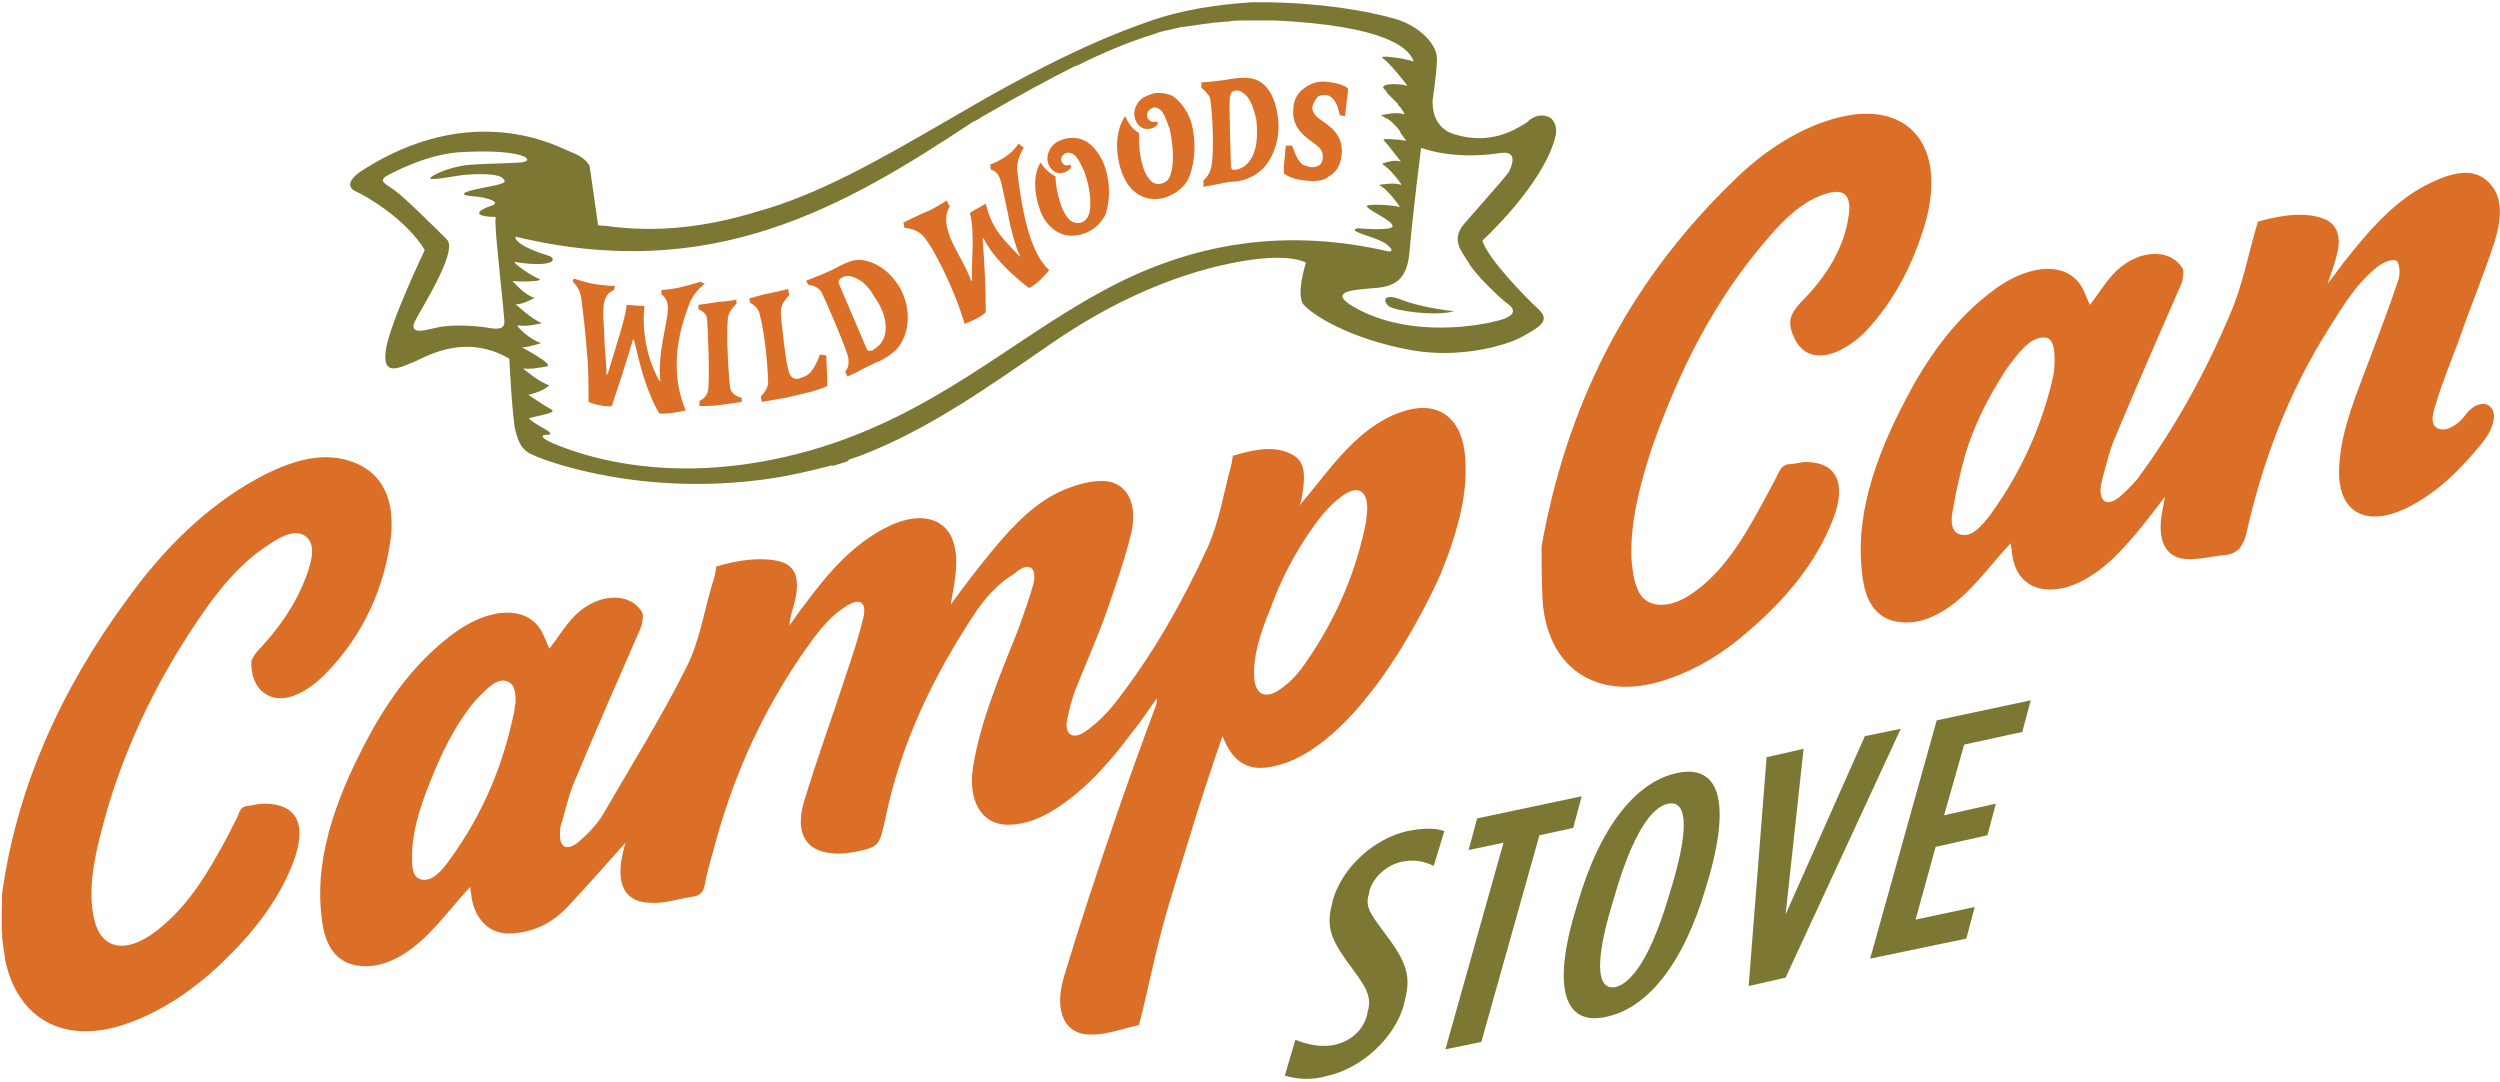 <svg width="610px" height="264px" viewBox="0 0 610 264" version="1.1" xmlns="http://www.w3.org/2000/svg" xmlns:xlink="http://www.w3.org/1999/xlink">
    <!-- Generator: Sketch 49.3 (51167) - http://www.bohemiancoding.com/sketch -->
    <desc>Created with Sketch.</desc>
    <defs></defs>
    <g id="Page-1" stroke="none" stroke-width="1" fill="none" fill-rule="evenodd">
        <g id="Camp-Can-Desktop" transform="translate(-414, -72)" fill-rule="nonzero">
            <g id="Camp-Can-Logo" transform="translate(414, 72)">
                <g id="Layer_1">
                    <g id="Group">
                        <g id="Stove" transform="translate(313.45, 170.873)" fill="#7C7834">
                            <path d="M0.042,91.592 L2.62,82.845 C5.971,84.131 8.807,84.646 11.901,84.131 C15.768,83.359 19.12,80.786 20.151,76.67 L20.151,76.413 C21.182,73.068 20.666,71.01 16.799,65.864 C11.643,58.917 9.839,55.83 11.643,49.398 L11.643,49.141 C13.963,40.65 21.955,33.704 29.947,31.903 C34.072,31.131 36.65,31.131 38.971,31.903 L36.393,40.393 C33.557,39.107 31.494,38.85 28.658,39.364 C25.049,40.136 21.698,42.966 20.666,46.568 L20.666,46.825 C19.635,50.17 20.409,51.456 24.276,56.602 C29.947,64.063 30.979,67.408 29.174,73.84 L29.174,74.097 C26.854,82.587 18.604,89.791 10.612,91.592 C6.229,92.879 2.878,92.364 0.042,91.592 Z" id="Shape"></path>
                            <polygon id="Shape" points="53.408 34.733 44.9 36.534 46.963 28.816 72.485 23.413 70.423 31.131 62.173 32.932 47.994 83.359 39.228 85.16"></polygon>
                            <path d="M70.681,52.228 L71.454,49.655 C77.126,30.102 86.149,19.811 95.688,17.752 C105.227,15.694 109.094,23.155 103.68,42.709 L102.906,45.282 C97.235,64.835 88.212,75.126 78.673,77.184 C69.134,79.5 65.009,71.782 70.681,52.228 Z M93.883,47.34 L94.657,44.767 C99.039,29.845 97.75,24.442 93.625,25.214 C89.501,25.985 84.86,32.675 80.477,47.854 L79.704,50.427 C75.321,65.35 76.61,70.752 80.735,69.981 C84.86,68.951 89.501,62.262 93.883,47.34 Z" id="Shape"></path>
                            <polygon id="Shape" points="117.601 13.893 126.625 11.835 122.242 52.228 141.577 8.748 150.343 6.947 122.242 67.665 113.219 69.723"></polygon>
                            <polygon id="Shape" points="159.108 4.888 182.053 -2.84217094e-14 179.99 7.718 165.811 10.806 160.913 28.044 173.545 25.214 171.483 32.932 158.85 35.762 153.952 53.515 168.389 50.427 166.327 58.146 142.866 63.034"></polygon>
                        </g>
                        <path d="M469.722,54.582 C475.136,35.8 465.855,24.48 448.84,28.596 C439.559,30.912 430.536,36.572 422.802,44.29 C396.248,70.019 382.068,100.121 376.139,133.31 C376.139,137.941 376.139,142.315 376.397,146.688 C377.686,163.926 390.834,171.645 407.591,165.47 C414.294,163.155 420.481,159.295 426.153,154.407 C435.176,146.688 442.911,137.941 447.293,126.621 C450.645,117.873 448.067,112.727 440.59,112.727 C439.301,112.727 438.012,113.242 436.723,113.242 C435.176,113.242 434.403,114.271 433.63,116.072 C431.051,120.96 428.473,125.849 425.638,130.48 C422.028,136.397 417.646,141.8 411.974,145.402 C406.56,148.747 401.404,148.232 399.599,143.858 C398.568,141.543 398.31,138.97 398.052,136.14 C397.795,127.392 400.115,118.13 403.208,108.868 C409.654,90.601 418.161,73.363 431.309,58.184 C435.434,53.295 440.332,48.664 446.004,47.121 C449.871,46.091 451.676,47.635 451.16,52.009 C450.129,60.499 445.489,67.703 439.301,73.878 C436.465,76.965 436.465,78.766 437.239,81.082 C437.754,82.368 438.27,83.655 439.043,84.426 C442.395,88.543 448.84,86.999 455.027,81.082 C462.504,73.106 466.886,64.101 469.722,54.582 Z M64.967,196.087 C63.678,196.087 62.131,196.344 60.842,196.601 C59.295,196.601 58.522,197.373 58.006,199.174 C56.459,202.261 54.913,205.349 53.108,208.436 C48.983,215.897 44.085,222.844 37.382,227.732 C30.163,232.878 24.492,231.334 22.945,224.13 C21.398,217.184 22.945,209.465 25.007,201.747 C29.648,183.994 37.64,167.014 48.468,151.062 C53.366,143.858 58.78,137.169 65.741,132.795 C68.834,130.737 72.186,128.936 74.764,130.994 C77.084,133.053 76.053,136.912 74.764,140.514 C72.186,147.46 68.061,153.378 62.905,158.781 C62.389,159.295 61.616,160.582 61.358,161.096 C60.842,168.3 66.256,172.417 72.701,169.329 C75.022,168.3 77.342,166.499 79.404,164.441 C88.943,154.664 93.841,143.087 95.388,130.994 C96.419,121.218 92.81,114.786 85.334,112.47 C78.373,110.155 70.639,112.47 62.647,116.844 C50.53,123.533 40.218,133.567 31.452,145.659 C14.695,168.3 4.125,192.227 0.516,217.955 C0.516,221.043 0.258,224.388 0.516,227.732 C0.516,230.048 1.031,232.106 1.289,234.422 C4.383,248.572 15.468,254.747 29.905,250.116 C38.671,247.286 46.921,241.883 54.397,234.679 C61.616,227.732 67.803,220.014 71.412,210.752 C75.022,201.489 72.701,196.344 64.967,196.087 Z M605.844,107.839 C600.43,114.528 594.5,120.446 587.024,124.048 C576.712,128.936 570.009,124.562 570.782,113.499 C571.298,104.494 575.165,95.747 578.516,86.742 C580.837,80.567 583.157,74.392 585.219,68.218 C585.735,66.674 585.477,64.101 584.704,63.587 C583.673,63.072 581.352,64.101 580.063,65.13 C575.165,68.989 571.814,74.392 568.462,79.795 C558.15,96.004 551.962,112.985 548.095,130.222 C547.322,133.31 546.033,134.854 543.455,135.368 C540.103,135.625 536.494,136.655 533.143,136.397 C528.244,135.883 526.44,131.766 527.471,125.334 C527.729,124.048 527.986,122.761 528.244,121.218 C524.893,125.591 521.799,129.708 518.448,133.31 C514.323,137.941 509.424,141.8 504.011,143.344 C496.792,145.145 491.636,142.057 490.862,134.596 C490.862,133.824 490.605,133.053 490.605,132.538 C486.995,136.397 483.902,140.514 480.292,144.116 C475.394,149.004 469.722,152.349 464.051,151.834 C457.09,151.32 454.77,145.659 454.254,138.97 C452.707,124.048 458.637,108.868 466.886,93.946 C472.3,84.426 478.746,76.193 487.511,70.019 C495.761,64.358 504.011,64.101 507.62,69.504 C508.651,71.048 509.167,72.849 509.94,74.392 C511.745,72.077 513.292,69.504 515.354,67.188 C521.026,60.756 529.533,60.242 532.627,65.645 C532.885,66.417 532.627,67.96 532.369,68.989 C526.955,81.339 521.541,93.688 516.385,106.038 C514.838,109.383 514.065,112.985 513.034,116.587 C512.776,117.616 512.518,118.902 512.518,119.931 C512.776,122.761 514.323,123.276 516.901,121.475 C518.448,120.188 520.252,118.388 521.541,116.844 C530.822,104.237 538.299,90.601 544.228,76.451 C547.322,69.247 548.611,61.786 550.931,54.067 C556.603,52.523 562.532,51.494 567.431,53.553 C570.267,54.839 571.298,57.926 570.267,61.786 C569.751,64.101 568.978,66.159 567.946,69.247 C570.009,66.674 571.298,64.616 572.845,62.815 C578.774,55.354 584.962,48.407 593.211,44.548 C599.141,41.718 604.555,40.688 608.164,45.577 C610.742,48.922 610.227,54.067 608.68,58.955 C606.102,66.931 602.75,74.907 599.914,83.14 C598.11,88.028 596.047,92.917 594.5,98.062 C593.727,100.378 592.696,103.465 594.758,104.494 C596.821,105.523 599.657,103.722 601.461,101.407 C605.586,95.489 612.289,99.349 605.844,107.839 Z M499.112,82.368 C496.276,82.111 493.956,84.426 491.894,86.999 C490.862,88.286 489.831,89.572 489.058,90.858 C484.933,97.29 481.581,103.98 479.519,110.926 C478.23,115.557 477.199,120.188 476.425,124.82 C475.91,127.392 476.168,130.222 478.746,130.48 C481.324,130.994 483.644,128.164 485.449,125.849 C493.956,114.271 498.854,101.922 501.175,90.858 C501.69,84.941 500.917,82.625 499.112,82.368 Z M237.955,149.519 C227.385,165.47 219.651,181.936 216.041,199.688 C214.495,206.635 214.495,206.635 208.307,207.922 C206.503,208.179 204.698,208.436 202.893,208.179 C196.706,207.664 193.87,203.29 196.19,195.572 C199.284,185.281 203.151,174.732 206.503,164.441 C208.049,159.81 209.596,155.179 210.627,150.805 C211.659,146.688 209.596,145.659 205.987,148.232 C201.604,151.062 198.511,155.693 195.417,160.067 C185.105,175.247 178.402,190.941 174.019,207.664 C173.246,210.494 172.472,213.067 171.957,215.897 C171.699,217.441 170.925,218.47 169.378,218.727 C165.769,219.242 162.16,220.528 158.808,220.271 C152.621,220.271 150.301,215.897 151.848,208.693 C152.105,207.407 152.363,206.378 152.621,205.606 C147.981,210.752 143.34,216.155 138.442,221.3 C134.575,225.417 129.934,227.475 125.036,227.732 C119.622,228.247 115.755,224.388 114.981,218.47 C114.981,217.698 114.724,216.926 114.724,216.412 C111.114,220.271 108.021,224.388 104.411,227.989 C99.513,232.878 93.841,236.222 88.17,235.708 C81.209,235.193 78.889,229.533 78.373,222.844 C76.826,207.922 82.756,192.742 91.005,177.82 C96.419,168.3 102.865,160.067 111.63,153.892 C119.88,148.232 128.13,147.975 131.739,153.378 C132.77,154.922 133.286,156.722 134.059,158.266 C135.864,155.951 137.411,153.378 139.473,151.062 C145.145,144.63 153.652,144.116 156.746,149.519 C157.004,150.29 156.746,151.834 156.488,152.863 C151.074,165.213 145.66,177.562 140.504,189.912 C138.957,193.256 138.184,196.858 137.153,200.46 C136.637,201.489 136.637,202.776 136.637,203.805 C136.637,206.892 138.442,207.664 141.278,205.349 C143.598,203.29 145.918,200.975 147.465,198.145 C154.168,186.567 161.386,174.989 167.316,163.155 C170.668,156.722 171.699,149.519 173.761,142.572 C174.277,141.286 174.535,139.742 174.792,138.198 C180.206,136.655 185.362,135.883 190.003,136.912 C194.386,137.941 195.417,141.543 193.612,147.975 C193.097,149.519 192.839,150.805 192.581,152.606 C193.87,151.062 194.901,149.261 196.19,147.718 C201.862,139.999 208.049,132.795 216.299,128.679 C223.26,125.077 229.447,125.849 232.025,130.737 C234.088,135.111 233.314,140.256 232.283,145.659 C232.283,146.174 232.025,146.688 232.025,147.203 L232.025,147.46 C235.377,142.829 238.728,138.455 242.338,134.082 C247.494,127.907 252.908,122.247 259.868,119.417 C262.962,118.13 266.056,117.358 268.892,117.358 C274.563,117.358 277.657,122.247 276.11,129.708 C274.563,136.14 272.243,142.829 269.923,149.519 C267.603,155.951 264.767,162.383 262.189,168.815 C261.415,171.13 260.9,173.188 260.384,175.504 C259.611,179.363 261.931,180.65 265.024,178.334 C267.603,176.533 269.923,174.218 271.985,171.645 C281.266,159.81 288.485,146.946 294.672,133.567 C297.508,127.135 298.539,120.446 300.344,113.756 C300.602,112.985 300.602,112.213 300.859,111.184 C306.016,109.64 311.172,108.611 315.297,110.926 C318.906,112.727 318.39,117.101 317.617,121.475 C317.617,121.989 317.359,122.504 317.101,123.276 C320.711,119.159 323.804,114.786 327.414,110.926 C331.538,106.295 336.437,102.436 341.593,100.635 C350.1,97.548 356.03,101.15 357.319,109.897 C358.608,119.417 355.772,129.451 351.647,139.742 C350.1,143.344 334.374,178.334 314.008,186.053 C307.82,188.111 301.891,188.883 298.281,179.621 C295.446,187.854 292.868,195.572 290.547,203.29 C288.227,211.009 285.649,218.727 283.586,226.446 C281.524,234.164 279.977,242.14 277.915,250.116 C274.305,250.888 270.181,252.431 266.571,252.431 C259.868,252.688 257.032,247.028 259.611,238.281 C263.478,225.417 267.86,212.295 272.243,199.431 C275.337,190.426 278.688,181.164 282.04,172.159 C282.297,171.645 282.297,171.13 282.297,170.358 C280.235,173.188 278.43,176.019 276.11,178.849 C270.954,185.795 265.282,192.227 258.322,196.858 C254.197,199.688 250.072,201.232 245.947,201.232 C239.244,201.232 236.15,195.057 237.439,187.082 C239.244,175.761 244.142,164.441 248.525,153.378 C249.814,149.776 251.103,146.174 252.134,142.572 C253.165,138.198 250.845,136.912 247.494,139.999 C243.884,142.057 240.533,145.659 237.955,149.519 Z M306.016,165.213 C306.273,169.844 309.109,170.873 313.234,167.528 C315.297,165.985 317.101,163.926 318.648,161.611 C326.124,150.805 331.023,139.227 333.343,127.135 C333.343,126.106 333.601,125.077 333.601,124.048 C333.601,119.417 331.023,118.13 326.898,121.475 C324.578,123.276 322.515,125.591 320.711,128.164 C316.07,134.596 312.461,141.543 309.883,148.747 C307.562,154.407 305.758,159.81 306.016,165.213 Z M123.747,166.242 C121.684,165.47 119.622,167.271 117.817,169.072 C117.302,169.587 116.528,170.358 116.013,170.873 C110.857,177.048 107.505,184.252 104.669,191.455 C102.349,197.373 100.544,203.033 100.544,208.951 C100.544,211.523 100.544,214.096 102.865,214.611 C105.443,215.125 107.763,212.553 109.568,209.98 C118.075,198.402 122.973,186.053 125.551,173.188 C125.551,172.674 125.551,172.159 125.809,171.645 C125.809,169.329 125.809,167.014 123.747,166.242 Z" id="Camp_Can" fill="#DC6F27"></path>
                        <g id="Wild_Woods" transform="translate(85.076, 0)">
                            <path d="M256.775,73.106 C261.931,75.164 269.665,75.936 269.665,75.936 C265.54,77.222 255.228,75.936 253.681,74.65 C252.134,73.106 252.908,71.562 256.775,73.106 Z M293.383,28.854 C294.414,29.883 294.93,31.426 294.414,33.485 C291.321,45.32 276.626,58.698 276.626,58.698 C277.915,63.072 287.196,72.591 290.289,75.422 C293.383,78.252 290.547,79.795 286.422,82.111 C282.297,84.426 270.954,87.514 259.353,85.455 C243.884,82.625 235.119,76.708 233.057,74.392 C230.994,72.077 233.572,64.101 233.572,64.101 C233.572,64.101 230.221,61.786 218.877,63.587 C207.534,65.388 190.519,70.533 170.925,84.169 C154.941,95.232 141.278,104.752 125.551,110.926 L125.551,110.926 C124.262,111.441 123.231,111.698 121.942,112.213 C121.942,112.213 121.942,112.213 121.942,112.47 C120.653,112.985 119.364,113.242 118.075,113.756 L118.075,113.499 C113.177,114.786 107.763,116.072 102.349,116.844 C71.928,121.218 48.725,112.727 45.374,111.184 C42.022,109.897 41.507,107.839 40.733,105.266 C39.96,102.693 39.186,87.514 39.186,87.514 C28.616,81.339 19.335,86.742 15.984,88.286 C12.632,89.572 8.25,92.145 9.023,85.713 C9.797,79.281 18.562,61.014 18.562,61.014 C13.922,53.295 3.867,47.635 2.062,46.863 C0.258,46.091 -1.031,44.548 3.094,41.718 C30.163,24.222 51.046,35.8 53.624,36.829 C55.686,37.601 57.749,38.63 58.78,40.431 L60.327,51.237 L60.327,51.237 C60.584,53.295 60.842,54.839 60.842,54.839 C60.842,54.839 60.584,55.096 62.647,55.096 C75.279,56.897 87.396,55.354 99.255,51.752 C114.466,47.635 129.676,38.888 145.66,29.625 L155.457,23.965 C167.832,17.019 180.722,10.329 194.643,5.441 C203.151,2.354 212.174,1.067 220.424,0.553 C240.017,0.295 254.712,4.155 257.032,5.184 C262.189,7.242 265.798,11.358 265.54,14.703 C265.54,16.247 265.024,20.878 264.509,24.222 C264.509,24.222 263.735,30.912 269.665,32.713 C278.43,35.543 284.618,31.684 287.454,29.883 C290.547,26.795 293.383,28.854 293.383,28.854 Z M20.367,43.004 C22.429,41.718 26.296,40.431 29.905,40.174 C33.515,39.917 37.64,39.917 41.765,39.659 C45.889,39.402 43.569,36.315 28.101,37.087 C20.367,37.344 13.148,40.946 10.054,42.489 C6.961,44.033 8.508,44.548 11.086,46.349 C13.664,48.15 21.398,55.868 23.976,58.441 C26.554,61.014 19.078,73.106 16.5,77.737 C13.922,82.368 19.335,80.31 22.171,79.795 C25.007,79.281 29.905,79.281 34.546,80.053 C38.929,80.824 37.897,78.252 37.897,77.222 C37.897,76.193 35.835,57.669 35.835,54.839 C35.577,52.009 36.866,53.295 33.515,52.781 C30.163,52.266 32.484,50.98 34.804,50.208 C37.382,49.436 34.03,48.15 30.421,47.892 C26.812,47.635 27.327,46.863 32.741,45.834 C38.155,44.805 38.671,44.548 37.64,43.519 C36.866,42.489 32.226,42.232 27.585,42.747 C22.429,43.519 18.562,44.29 20.367,43.004 Z M253.681,61.345 C253.681,61.345 255.743,61.602 253.165,59.544 C250.845,57.743 243.111,56.456 246.205,55.684 C246.205,55.684 254.712,56.456 254.712,55.17 C254.712,53.883 249.814,51.825 248.525,50.539 C247.236,49.51 255.228,50.024 256.517,50.539 C256.517,50.539 253.681,46.165 251.361,45.136 C251.361,45.136 255.228,44.364 256.775,45.136 C256.775,45.136 256.775,45.136 256.775,44.879 C256.259,44.107 254.197,41.277 252.134,39.99 C252.134,39.99 254.97,38.704 256.775,39.476 C256.775,39.476 253.423,35.102 252.65,34.33 C251.619,33.558 256.259,34.073 258.064,34.33 L257.29,33.301 C257.29,33.301 257.29,33.044 257.032,33.044 L257.032,33.044 C257.032,33.044 257.032,32.786 256.775,32.786 C256.775,32.786 256.775,32.786 256.775,32.529 L256.775,32.529 C256.775,32.529 256.517,32.272 256.517,32.015 L256.517,32.015 L256.517,32.015 C256.001,31.243 255.228,30.471 254.454,29.699 L254.454,29.699 L254.454,29.699 C254.197,29.442 253.681,29.184 253.423,28.927 C253.423,28.927 253.423,28.927 253.165,28.927 C252.908,28.67 252.392,28.413 251.876,28.155 C251.876,28.155 255.486,27.126 257.548,27.898 C257.548,27.898 257.548,27.898 257.548,27.641 C257.548,27.641 257.29,27.383 257.29,27.126 C257.29,27.126 257.29,27.126 257.032,26.869 C257.032,26.612 256.775,26.612 256.775,26.354 C256.775,26.354 256.775,26.354 256.517,26.097 C256.259,25.84 256.001,25.583 256.001,25.325 L256.001,25.325 C255.743,25.068 255.486,24.811 255.228,24.553 L254.97,24.296 C254.712,24.039 254.712,24.039 254.454,23.782 L254.197,23.524 C253.939,23.267 253.939,23.267 253.681,23.01 C253.423,22.752 253.165,22.495 253.165,22.238 C252.908,21.981 252.65,21.723 252.65,21.723 C251.361,20.437 255.743,20.18 258.322,20.951 L258.322,20.951 C258.064,20.437 253.939,15.291 252.392,14.262 C250.587,13.233 258.064,14.262 259.868,15.034 C258.837,11.689 252.908,6.286 226.096,5 L222.486,5 L222.486,5 L221.971,5 L221.971,5 L218.619,5 L218.619,5 L218.104,5 L218.104,5 C217.073,5 215.784,5 214.752,5.257 L214.752,5.257 L214.495,5.257 L214.495,5.257 C213.463,5.257 212.174,5.515 211.143,5.515 L211.143,5.515 L211.143,5.515 C209.854,5.772 208.823,5.772 207.534,6.029 C207.534,6.029 207.534,6.029 207.276,6.029 L207.276,6.029 C206.245,6.286 205.214,6.286 203.924,6.544 L203.924,6.544 L203.409,6.544 L203.409,6.544 C202.378,6.801 201.089,7.058 200.057,7.316 L200.057,7.316 L200.057,7.316 C198.768,7.573 197.737,7.83 196.448,8.345 L196.448,8.345 L196.448,8.345 C190.519,10.146 184.331,12.718 177.628,16.063 C177.628,16.063 177.628,16.063 177.37,16.063 L177.37,16.063 C170.668,19.408 163.191,23.524 154.684,28.413 L154.684,28.413 C153.91,28.927 153.137,29.442 152.363,29.699 C120.911,50.539 88.685,69.32 40.733,57.743 C40.733,57.743 39.702,59.544 48.725,62.374 C51.046,63.146 50.272,65.461 40.476,63.917 C39.96,63.917 43.569,66.748 45.889,67.777 C48.983,68.806 41.249,68.806 39.96,68.549 C39.96,68.549 43.054,72.15 45.374,72.665 C45.374,72.665 42.28,74.466 40.733,74.209 C40.733,74.209 44.858,78.068 47.178,78.84 C47.178,78.84 43.311,79.869 41.249,79.354 C41.249,79.354 41.249,79.354 41.249,79.612 C41.765,80.383 44.085,82.699 46.921,83.728 C46.921,83.728 43.827,84.757 42.28,84.757 C42.28,84.757 50.014,88.874 48.468,89.388 C46.921,89.646 44.6,90.16 42.538,89.903 C42.538,89.903 46.405,93.248 48.983,94.019 C48.983,94.019 47.436,95.563 43.827,96.335 C43.827,96.335 47.178,98.65 49.499,99.937 C51.303,100.966 43.311,101.738 44.085,102.252 C45.632,103.539 47.694,104.568 47.694,104.568 C49.499,105.597 49.757,106.112 48.21,106.112 C46.663,106.112 46.405,107.141 53.881,109.714 C61.358,112.286 82.24,118.461 112.403,109.971 C142.309,101.481 161.129,83.471 183.3,71.379 C205.987,58.772 229.189,55.684 253.681,61.345 Z M281.008,37.344 C269.149,39.145 261.673,36.057 261.673,36.057 C261.673,36.057 259.611,52.266 258.837,61.528 C258.064,70.79 252.392,70.019 247.494,70.533 C241.822,71.048 239.759,72.334 247.751,76.193 C262.189,82.883 279.462,78.766 282.04,77.737 C284.618,76.708 284.618,75.422 282.813,74.135 C281.008,72.849 274.563,66.674 273.274,64.101 C271.727,61.528 268.892,58.698 271.985,54.839 C275.079,51.237 281.782,43.776 283.071,41.975 C284.618,38.888 284.36,36.829 281.008,37.344 Z" id="Shape" fill="#7C7834"></path>
                            <g id="Group" transform="translate(54.139, 18.01)" fill="#DC6F27">
                                <path d="M60.842,68.475 C60.842,68.475 60.069,71.048 58.522,72.849 C57.491,73.878 56.975,73.878 55.686,74.392 C54.139,74.65 53.366,73.621 53.108,72.077 C52.592,70.79 51.303,59.985 51.303,57.926 C51.303,55.868 53.366,54.067 53.366,54.067 L53.108,52.523 C53.108,52.523 49.757,53.295 48.468,53.553 C46.921,53.81 43.569,54.839 43.569,54.839 L43.827,55.868 C43.827,55.868 45.889,56.897 46.147,58.698 C47.694,64.358 48.21,73.621 48.21,75.422 C48.21,76.965 46.405,78.766 46.405,78.766 L46.663,80.053 C46.663,80.053 51.046,79.281 52.592,79.023 C58.264,77.737 60.327,77.222 62.647,76.193 C62.647,73.621 62.389,68.732 62.389,68.732 L60.842,68.475 Z" id="Shape"></path>
                                <path d="M71.928,45.577 C69.865,45.062 68.061,45.577 64.709,47.378 C62.389,48.664 57.491,50.465 57.491,50.465 L58.006,51.494 C58.006,51.494 59.811,51.494 61.1,53.038 C61.616,53.81 67.545,67.446 67.803,69.504 C68.061,71.82 67.03,72.591 67.03,72.591 L67.545,73.878 C67.545,73.878 70.381,72.591 71.67,71.82 C72.701,71.305 74.248,70.533 75.537,70.019 C77.6,68.989 79.92,67.446 80.951,65.13 C82.756,61.786 83.014,56.383 79.92,51.494 C77.857,48.407 75.279,46.349 71.928,45.577 Z M76.568,64.101 C76.053,65.902 74.764,66.674 73.732,67.446 C72.959,67.703 72.443,67.703 72.186,66.931 L65.483,51.237 C65.225,50.465 65.741,49.951 66.256,49.693 C67.287,49.179 68.319,49.179 69.865,49.951 C71.928,50.98 73.217,52.781 74.248,54.582 C76.826,58.184 77.342,61.786 76.568,64.101 Z" id="Shape"></path>
                                <path d="M31.71,50.722 C31.71,50.722 29.39,51.494 27.07,52.009 C25.265,52.523 22.171,52.781 22.171,52.781 L22.171,53.81 C22.171,53.81 23.976,54.839 23.718,57.669 C23.718,60.499 21.14,68.475 21.914,74.907 L21.656,74.907 C17.789,67.96 17.531,60.499 18.046,56.64 C17.015,56.64 14.179,56.383 13.664,56.383 C13.664,58.955 10.054,69.761 9.023,73.363 L8.765,73.363 C8.765,70.019 8.25,67.188 8.25,63.844 C7.992,59.47 7.734,56.383 8.508,54.839 C9.023,53.295 10.57,52.781 10.57,52.781 L10.828,51.752 C10.828,51.752 8.508,51.752 5.414,51.237 C3.094,50.722 0.773,49.951 0.773,49.951 L0.516,50.722 C0.516,50.722 2.32,52.266 2.578,54.582 C3.094,58.441 3.609,62.815 3.867,66.417 C4.383,71.305 4.383,74.65 4.383,80.053 C5.93,80.824 9.281,81.339 10.054,81.082 C11.601,76.451 13.406,71.048 15.211,64.873 L15.468,64.873 C16.757,70.276 18.304,77.222 21.656,82.883 C23.976,83.14 28.101,82.111 28.101,82.111 C22.945,70.019 28.359,58.184 28.874,56.383 C29.905,53.295 32.741,51.237 32.741,51.237 L31.71,50.722 Z" id="Shape"></path>
                                <path d="M38.929,76.451 C38.671,74.907 37.897,64.101 38.413,59.47 C38.671,57.669 40.476,56.125 40.476,56.125 L40.476,55.096 C40.476,55.096 37.897,55.611 36.351,55.611 C34.804,55.868 31.195,56.383 31.195,56.383 L31.195,57.412 C31.195,57.412 32.999,58.184 33.257,59.47 C33.515,60.756 34.03,75.679 33.515,77.48 C32.999,79.281 31.452,79.795 31.452,79.795 L31.452,81.082 C31.452,81.082 34.804,81.082 36.351,80.824 C38.155,80.567 41.765,80.053 41.765,80.053 L41.765,79.023 C41.507,79.023 39.186,78.509 38.929,76.451 Z" id="Shape"></path>
                                <path d="M110.599,18.048 L109.31,17.019 C109.31,17.019 108.536,18.305 106.989,19.591 C104.669,21.392 102.349,22.164 102.349,22.164 L102.607,23.451 C102.607,23.451 104.154,23.451 104.927,26.023 C105.185,26.795 106.732,33.999 107.247,36.829 C107.763,38.888 108.536,41.975 109.568,44.29 L109.568,44.548 C105.7,40.431 102.865,38.116 101.318,31.684 C100.544,32.198 97.966,33.485 97.451,33.999 C98.74,38.63 97.708,46.606 97.966,50.465 L97.708,50.465 C96.677,47.378 94.357,43.776 93.068,40.946 C90.232,34.771 92.552,32.455 92.552,32.455 L91.779,30.912 C91.779,30.912 88.685,32.97 86.623,33.742 C85.334,34.256 81.209,36.315 81.209,36.315 L81.467,37.601 C81.467,37.601 84.303,37.601 86.107,39.659 C88.427,42.232 93.584,52.266 96.162,61.014 C97.451,60.499 100.029,59.47 101.318,58.184 C101.318,53.038 101.06,46.863 100.544,40.174 L100.802,40.174 C103.122,45.062 109.052,50.208 111.888,52.266 C113.95,51.237 115.755,49.179 116.786,47.892 C111.888,43.519 110.083,32.713 109.052,24.222 C108.536,20.878 110.599,18.048 110.599,18.048 Z" id="Shape"></path>
                                <path d="M151.59,12.388 C151.074,10.072 149.27,6.985 146.949,5.441 C145.403,4.669 143.34,4.412 141.793,4.926 C140.504,5.441 139.215,5.698 138.184,7.499 C136.637,10.072 138.184,13.159 140.246,13.417 C142.051,13.674 143.082,12.645 143.34,12.13 L143.082,11.616 C143.082,11.616 141.793,12.13 141.02,11.101 C140.246,10.072 140.762,8.786 142.051,8.271 C142.824,8.014 143.856,8.528 144.371,9.3 C145.145,10.329 145.66,12.13 146.176,13.417 C147.207,18.048 147.207,22.164 146.434,24.48 C145.918,26.281 144.887,26.538 144.114,26.795 C143.082,27.053 142.051,26.795 141.278,25.766 C140.246,24.48 139.731,23.193 139.473,21.907 L139.473,21.907 C138.7,19.334 138.7,16.504 138.7,14.446 C136.379,13.159 135.348,10.329 135.348,10.329 C134.317,11.616 132.254,15.989 134.059,22.679 C134.575,24.48 135.606,27.053 137.411,28.596 C139.215,30.14 141.278,30.912 144.371,30.397 C147.207,29.625 149.27,28.082 150.559,26.023 C152.105,22.936 152.879,17.79 151.59,12.388 L151.59,12.388 Z" id="Shape"></path>
                                <path d="M130.192,22.164 C129.419,20.106 127.614,17.276 125.294,16.247 C123.747,15.475 121.684,15.475 120.138,15.989 C118.849,16.504 117.559,17.019 116.786,18.82 C115.497,21.392 117.302,24.222 119.364,24.222 C121.169,24.222 121.942,23.193 122.2,22.679 L121.942,22.164 C121.942,22.164 120.653,22.679 120.138,21.907 C119.364,21.135 119.622,19.849 120.911,19.334 C121.684,19.077 122.458,19.334 123.231,20.106 C124.005,20.878 124.778,22.679 125.294,23.708 C126.841,27.824 127.098,31.684 126.583,33.999 C126.067,35.543 125.294,36.057 124.52,36.315 C123.747,36.572 122.458,36.315 121.684,35.543 C120.653,34.514 120.138,33.227 119.622,31.941 L119.622,31.941 C118.849,29.625 118.333,27.053 118.333,24.994 C116.013,23.965 114.724,21.65 114.724,21.65 C113.692,22.936 112.403,27.053 114.466,32.97 C114.981,34.771 116.27,36.829 118.075,38.116 C119.88,39.402 121.942,39.917 124.778,39.145 C127.356,38.373 129.161,36.829 130.45,34.514 C131.481,31.684 131.997,27.053 130.192,22.164 L130.192,22.164 Z" id="Shape"></path>
                                <path d="M168.089,1.839 C166.543,0.81 163.707,0.81 160.613,1.324 C158.035,1.839 153.91,2.096 153.91,2.096 L153.91,3.383 C153.91,3.383 155.457,4.669 155.973,5.698 C156.488,7.499 157.262,19.334 156.23,23.193 C155.715,24.994 154.426,26.023 154.426,26.023 L154.426,27.567 C154.426,27.567 157.262,27.053 158.551,26.795 C159.582,26.538 161.129,26.281 162.418,26.281 C164.48,26.023 167.058,24.994 168.863,23.193 C171.441,20.621 173.503,15.475 172.472,9.815 C171.957,6.47 170.668,3.383 168.089,1.839 Z M165.769,21.135 C164.738,22.679 163.449,23.193 162.16,23.451 C161.386,23.451 161.129,23.193 161.129,22.422 C161.129,22.422 160.613,6.727 160.871,5.698 C161.129,4.412 161.386,4.412 161.902,4.155 C162.933,3.897 163.707,4.155 164.996,5.441 C166.285,6.985 166.8,9.043 167.316,11.101 C167.832,15.475 167.316,19.077 165.769,21.135 Z" id="Shape"></path>
                                <path d="M182.527,5.441 C183.042,5.184 183.816,5.184 184.331,5.184 C185.105,5.184 185.62,5.698 186.136,6.213 C187.167,7.242 187.683,10.072 187.683,10.072 L188.972,10.329 C188.972,10.329 189.487,5.955 189.745,3.64 C188.972,2.868 187.425,2.354 185.62,2.096 C182.784,1.582 180.98,2.096 179.175,3.383 C177.628,4.412 176.339,6.213 176.339,8.786 C176.081,12.13 177.886,14.446 180.464,16.247 C182.527,17.79 183.558,18.305 183.558,20.363 C183.558,21.392 183.042,22.164 182.527,22.422 C182.011,22.679 181.238,22.936 180.206,22.679 C179.175,22.422 178.402,22.164 177.886,21.392 C176.855,20.106 176.081,17.533 176.081,17.533 L174.535,17.533 C174.535,17.533 174.019,21.907 174.019,24.222 C175.05,25.252 177.113,25.766 178.917,26.023 C181.495,26.281 183.558,26.281 185.105,24.994 C186.909,23.965 188.198,21.907 188.198,18.82 C188.198,16.247 187.167,14.188 184.331,12.13 C182.011,10.587 180.98,9.815 180.98,8.014 C181.495,6.727 182.011,5.698 182.527,5.441 Z" id="Shape"></path>
                            </g>
                        </g>
                    </g>
                </g>
            </g>
        </g>
    </g>
</svg>